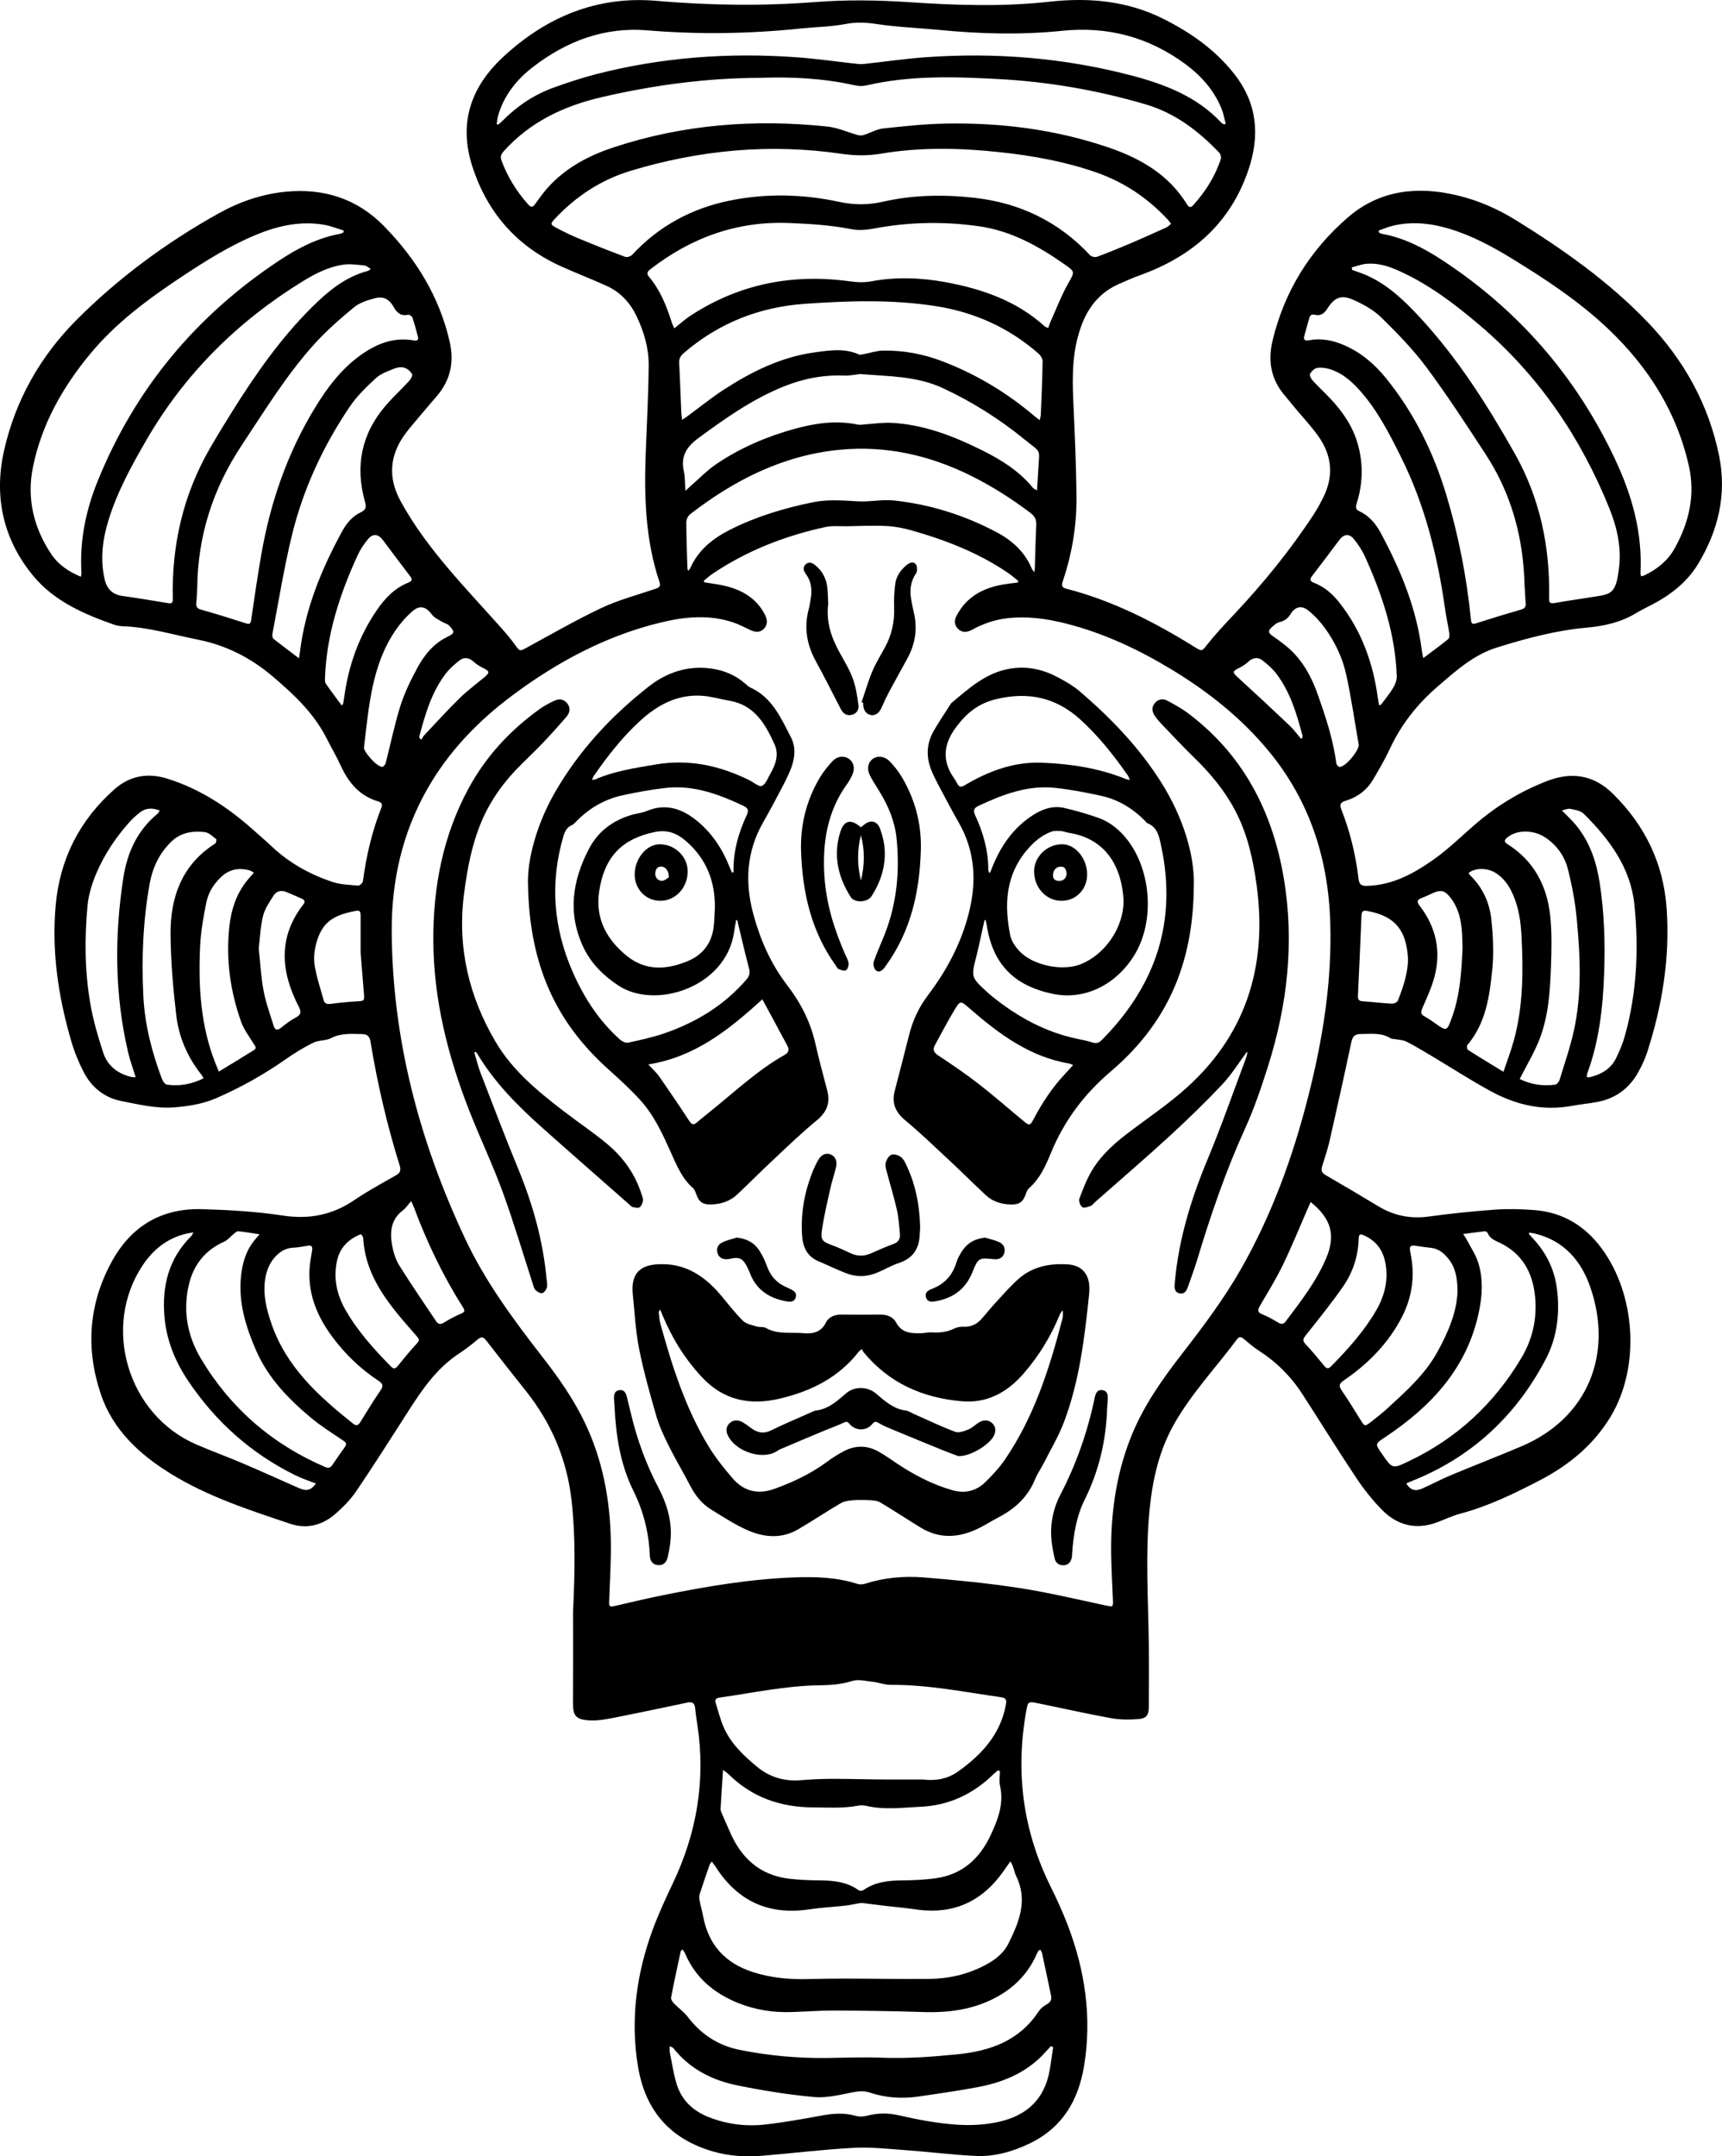 <?xml version="1.0" encoding="UTF-8"?>
<svg id="Layer_1" data-name="Layer 1" xmlns="http://www.w3.org/2000/svg" viewBox="0 0 719 900">
  <path d="M239.29,672.35c.71-15.34,1.09-30.66-.63-45.97-1.93-17.22-8.41-32.43-19.17-45.92-5.53-6.92-11-13.89-16.43-20.89-1.22-1.58-2.11-1.81-3.74-.39-2.53,2.2-5.26,4.19-8.05,6.05-9.13,6.09-15.09,14.91-20.87,23.92-7.13,11.11-14.2,22.27-21.6,33.2-2.41,3.55-5.53,6.74-8.78,9.56-5.43,4.72-11.96,6.42-18.86,4.1-17.1-5.73-34.32-11.31-49.81-20.86-13.13-8.09-24.26-18.33-29.29-33.35-6.37-19.01-5.06-37.73,4.74-55.45,8.12-14.68,20.8-22.13,37.55-21.65,11.29.32,22.65.98,33.8,2.67,11.06,1.68,20.71-.27,29.87-6.51,5.55-3.78,11.5-6.97,17.34-10.31,1.77-1.01,2.14-2.1,1.55-4.01-5.3-16.94-9.33-34.19-12.19-51.7-.35-2.17-1.31-3.21-3.5-3.23-4.4-.05-8.75-.51-12.97,1.69-2.22,1.15-5.21.8-7.46,1.92-4.02,1.99-7.89,4.38-11.57,6.95-9.11,6.38-18.75,11.78-28.94,16.2-5.55,2.41-11.42,3.34-17.45,3.83-7.56.61-14.78-1.2-22.03-2.6-7.17-1.38-12.56-5.72-15.88-12.16-2.16-4.2-3.96-8.67-5.27-13.21-5.31-18.34-8.1-37-6.42-56.16,1.71-19.48,9.96-35.68,24.53-48.61,6.41-5.68,13.95-7.02,22.1-4.46,13.56,4.25,25.16,11.84,35.68,21.22,2.69,2.4,5.45,4.74,8.07,7.21,7.24,6.82,15.78,11.51,25.1,14.66,3.41,1.15,7.21,1.23,10.86,1.55.62.05,1.86-1.1,1.96-1.82,1.41-10.54,3.78-20.82,7.72-30.72.55-1.39,0-2.21-1.34-2.6-7.78-2.27-12.38-7.83-15.64-14.91-1.78-3.87-3.94-7.56-5.87-11.37-5.34-10.57-13.74-18.41-22.6-25.93-9.14-7.76-19.4-12.97-31.22-15.32-10.37-2.06-20.53-5.17-31.2-5.58-1.22-.05-2.49-.21-3.63-.61-12.65-4.43-25.02-9.8-33.74-20.27C1.4,225.37-2.63,207.48,1.64,188.3c4.71-21.15,15.16-39.59,30.4-54.85,17.51-17.54,37.41-32.19,59.08-44.29,8.72-4.87,18.1-8.15,28.14-9.13,15.97-1.55,29.92,2.9,41.21,14.49,13.29,13.65,23.04,29.36,27.3,48.19,1.93,8.55.28,16.08-5.47,22.72-3.49,4.03-6.91,8.12-10.35,12.19-.95,1.13-1.88,2.28-2.75,3.47-6.52,8.89-7.28,18.2-2.01,27.94,5.46,10.08,12.35,19.19,19.69,27.91,7.23,8.59,14.95,16.76,22.41,25.16,2.12,2.38,4.19,4.83,6.04,7.42,1.63,2.29,1.74,2.34,4.26.98,10.45-5.66,20.75-11.64,31.48-16.71,7.15-3.37,14.92-5.43,22.46-7.97,1.58-.53,2.47-.99,1.83-2.89-5.86-17.41-6.43-35.41-5.76-53.53.45-12.29,1.14-24.58,1.25-36.87.06-7.19-1.96-14.1-5.1-20.63-2.69-5.6-6.72-9.95-12.37-12.53-6.26-2.86-12.71-5.32-18.99-8.15-18.56-8.36-30.88-22.37-37.15-41.68-5.85-18.02-.74-33.14,12.78-45.71C228.06,7.04,249.31-1.79,274.13.35c21.98,1.89,43.94,2.23,65.86.53,13.23-1.03,26.28-.87,39.5.02,19.54,1.32,39.14,1.98,58.74-.19,16.4-1.82,32.45-.4,47.52,7.16,11.42,5.73,21.68,12.9,29.65,23.07,9.59,12.23,10.72,25.6,5.86,39.97-7.61,22.52-23.66,36.22-45.47,44.05-2.93,1.05-5.78,2.33-8.63,3.59-7.47,3.29-12.33,8.96-15.3,16.49-4.16,10.52-4.21,21.44-3.71,32.49.61,13.43,1.22,26.88,1.31,40.32.08,11.88-1.91,23.53-5.73,34.83-.56,1.65-.39,2.57,1.5,3.05,19.2,4.93,36.62,13.8,53.35,24.19,3.48,2.16,3.19,1.98,5.66-1.11,3.41-4.28,7.19-8.29,10.95-12.28,12.34-13.11,23.67-27.02,33.52-42.1,1.43-2.19,2.66-4.53,3.83-6.87,4.48-9.03,3.55-17.71-2.28-25.76-3.07-4.24-6.68-8.09-10.04-12.12-1.21-1.45-2.36-2.94-3.6-4.37-5.93-6.8-7.35-14.57-5.26-23.23,4.96-20.55,15.64-37.73,31.51-51.4,13.28-11.44,29.1-13.09,45.71-9.1,8.69,2.08,16.83,5.65,24.39,10.33,19.78,12.26,38.78,25.65,54.94,42.49,15.11,15.74,25.54,34.38,29.9,55.92,3.25,16.08-.38,31.16-8.8,45.08-4.68,7.73-11.63,13.04-19.56,17.14-2.04,1.06-4.12,2.05-6.08,3.24-6.39,3.9-13.34,5.52-20.76,6.18-12.88,1.14-25.35,4.49-37.64,8.32-9.7,3.02-17.17,9.78-24.7,16.27-8.43,7.26-15.19,15.77-19.91,25.92-2.06,4.44-4.56,8.69-7.04,12.91-2.65,4.5-6.66,7.42-11.64,8.92-1.94.59-2.42,1.55-1.66,3.47,3.71,9.36,6.03,19.08,7.22,29.06.27,2.29,1.15,2.98,3.44,2.93,10.78-.25,19.77-5.22,28.14-11.17,6.26-4.44,11.76-9.95,17.63-14.95,8.88-7.57,18.73-13.51,29.64-17.7,10.32-3.96,19.49-2.41,27.41,5.42,13.3,13.14,21.02,28.9,22.37,47.68,1.48,20.61-1.8,40.57-8.09,60.11-.95,2.94-2.31,5.8-3.82,8.51-3.69,6.58-9.3,10.75-16.73,12.23-3.7.73-7.47,1.05-11.18,1.73-11.98,2.18-23.15-.48-33.59-6.15-8.27-4.49-16.19-9.64-24.28-14.46-3.59-2.14-7.16-4.32-10.87-6.22-1.45-.74-3.28-.75-4.94-1.08-.56-.11-1.23-.02-1.67-.3-3.96-2.53-8.36-1.81-12.67-1.82-2.43,0-3.32,1.17-3.82,3.5-2.89,13.64-5.91,27.25-9,40.84-.84,3.67-2.02,7.27-3.17,10.87-.54,1.71-.12,2.76,1.42,3.66,7.37,4.29,14.74,8.6,22.03,13.02,6.59,3.99,13.54,5.34,21.22,4.28,9.17-1.27,18.41-2.2,27.65-2.87,5.29-.38,10.66-.22,15.97.16,11.93.85,21.31,6.41,28.4,16.01,14.26,19.27,16.15,49.38,3.95,69.92-7.05,11.86-17.38,20.43-29.53,26.77-10.77,5.62-21.68,10.93-33.51,14.07-3.23.86-6.3,2.34-9.44,3.53-8.89,3.35-16.76,1.4-23.24-5.22-3.93-4.02-7.5-8.51-10.62-13.19-7.73-11.6-15.06-23.47-22.64-35.18-4.74-7.33-10.82-13.34-18.19-18.07-2.19-1.41-4.17-3.16-6.19-4.84-.98-.81-1.88-1.12-2.72.01-8.79,11.84-19.04,22.61-26.37,35.54-6.36,11.22-9.06,23.49-10.28,36.18-1.76,18.36-.53,36.73-.29,55.1.12,9.02.05,18.04,0,27.07-.01,2.91-.99,4.48-3.93,4.74-3.86.33-7.88.37-11.67-.31-10.25-1.84-20.41-4.16-30.62-6.23-4.27-.86-4.23-.78-4.98,3.42-4.55,25.46-1.32,49.81,10.2,73.04,2.62,5.29,5.07,10.68,7.18,16.19,7.22,18.89,10.09,38.35,6.84,58.47-2.34,14.52-9.06,26.06-22.85,32.64-7.15,3.41-14.67,5.55-22.57,5.16-9.73-.48-19.43-1.71-29.15-2.41-7.26-.53-14.57-1.35-21.8-.96-12.67.67-25.28,2.25-37.94,3.29-6.98.57-13.93.17-20.73-1.8-18.04-5.23-28.31-17.25-31.3-35.67-3.16-19.52-.6-38.45,6.17-56.86,2.43-6.61,5.41-13.03,8.44-19.4,10-21.04,13.74-43,10.23-66.11-.34-2.27-.71-4.54-.91-6.83-.2-2.24-1.13-2.94-3.39-2.45-8.98,1.94-17.98,3.76-26.98,5.6-2.81.57-5.63,1.15-8.47,1.55-1.86.26-3.77.36-5.64.23-5.37-.37-6.58-1.95-6.55-7.29.08-12.8.03-25.59.03-38.39ZM293.84,242.45l.28.62c2.97.5,5.98.82,8.89,1.54,7.03,1.75,12.91,5.21,16.36,11.92,1.05,2.05,1.31,4.15-.43,5.93-1.78,1.81-3.84,1.38-5.91.4-2.29-1.09-4.56-2.29-6.96-3.09-10.11-3.36-20.29-2.35-30.35.1-22.76,5.54-42.97,16.38-61.64,30.28-14.42,10.74-26.73,23.46-35.68,39.2-10.49,18.45-14.96,38.49-14.84,59.5.26,45.08,11.6,87.6,30.67,128.21,8.42,17.94,20.16,33.76,32.26,49.32,6.71,8.62,12.98,17.54,17.71,27.44,7.47,15.61,10.54,32.23,10.85,49.37.15,8.35-.42,16.72-.69,25.07-.05,1.44-.29,2.69,1.96,2.16,6.78-1.6,13.56-3.19,20.39-4.57,18.18-3.68,36.45-6.77,55.04-7.46,8.89-.33,17.71-.03,26.29,2.73.94.3,2.16.24,3.12-.06,8.02-2.58,16.3-3.32,24.57-2.65,13.31,1.09,26.63,2.38,39.82,4.41,12.14,1.86,24.13,4.74,36.16,7.3,3,.64,3.08.72,2.97-2.31-.3-8.19-.89-16.39-.71-24.58.32-15.28,2.8-30.2,8.66-44.44,5.11-12.42,12.79-23.25,20.95-33.77,8.8-11.35,17.43-22.81,24.56-35.32,12.93-22.69,21.75-47.01,28.15-72.24,6.03-23.79,9.92-47.87,9.14-72.53-.84-26.55-8.56-50.64-25.64-71.36-11.35-13.77-25.11-24.7-40.27-33.92-14.01-8.52-28.75-15.45-44.73-19.46-7.92-1.99-15.94-3.07-24.13-2.15-5.29.59-10.21,2.3-14.87,4.86-2.03,1.11-4.17,1.28-5.89-.54-1.63-1.72-1.44-3.8-.32-5.71.99-1.68,2.07-3.38,3.39-4.8,4.97-5.33,11.46-7.4,18.46-8.26,1.18-.15,2.36-.3,3.53-.44.08-.21.16-.43.24-.64-1.51-1.18-2.95-2.46-4.53-3.53-12.24-8.28-25.81-13.55-39.92-17.56-3.44-.98-7.05-1.68-10.62-1.86-5.48-.27-10.98,0-16.48.09-3.02.05-6.14-.29-9.05.34-16.81,3.66-32.64,9.81-47,19.45-1.32.89-2.5,1.99-3.75,2.99ZM317.1,32.5c-22.13.07-44.02,3-65.68,8.01-15.91,3.68-30.03,10.28-41.1,22.63-1.14,1.28-1.51,2.31-.91,3.92,2.53,6.78,6.25,12.8,11.04,18.19,1.29,1.45,1.99,1.37,3.13-.25,2.02-2.87,4.13-5.74,6.58-8.23,7.3-7.41,16.33-12.06,26.09-15.28,29.06-9.58,58.89-11.87,89.18-8.67,4.38.46,8.59,2.42,12.91,3.6.77.21,1.72.12,2.49-.13,2.64-.85,5.17-2.36,7.85-2.66,8.63-.94,17.29-1.87,25.95-2.04,23.21-.47,46.02,2.43,68.08,9.92,13.39,4.54,25.3,11.35,32.97,23.88.74,1.2,1.49,1.41,2.49.3,5.11-5.67,9.17-11.98,11.55-19.27.25-.75-.04-2.06-.58-2.63-8.73-9.11-18.43-16.6-30.87-20.25-20.02-5.87-40.41-9.41-61.2-10.53-18.52-1-37.06-1.61-55.36,2.65-1.54.36-3.31.29-4.87-.06-13.07-2.95-26.3-3.57-39.74-3.11ZM488.96,93.45c-.51-.69-.8-1.17-1.18-1.58-8.33-9.03-18.2-15.73-29.82-19.82-13.08-4.6-26.63-7.04-40.36-8.52-16.61-1.79-33.23-2.18-49.79.62-5.51.93-10.99.85-16.52.04-29.89-4.37-59.23-1.59-88.04,7.13-12.36,3.74-22.82,10.66-31.64,20.08-1.81,1.94-1.87,2.33.5,3.59,3.04,1.61,6.13,3.14,9.3,4.46,6.51,2.7,13.06,5.3,19.66,7.77.76.28,2.25-.2,2.85-.84,11.15-12.03,24.92-19.44,40.84-22.67,15.13-3.07,30.47-2.7,45.47.51,6.51,1.4,12.26,1.38,18.7-.08,12.54-2.84,25.42-3.01,38.19-1.55,18.85,2.15,34.99,9.98,48.04,23.95.57.61,2.09.93,2.89.64,4.76-1.76,9.47-3.68,14.14-5.67,4.97-2.12,9.9-4.34,14.82-6.58.69-.31,1.24-.93,1.94-1.48ZM437.65,136.93c.36-.97.61-1.81.96-2.59,2.38-5.29,4.45-10.76,7.27-15.81,2.89-5.16,3.23-4.99-1.72-8.43-10.73-7.47-22.04-13.74-35.21-15.63-14.72-2.11-29.41-1.85-44.07.93-3.08.58-6.46.84-9.5.24-8.5-1.68-17.05-2.19-25.67-2.55-21.82-.92-40.96,6-58.06,19.22-1.2.93-1.91,1.74-.69,3.18,4.68,5.58,7.35,12.17,9.5,19.02.25.8.66,1.55,1.09,2.54,2.42-1.91,4.42-3.74,6.66-5.21,20.45-13.44,42.95-17.73,66.97-14.37,3.06.43,5.81.47,8.84-.09,10.36-1.89,20.77-1.47,31.08.45,15.11,2.82,29.34,7.75,41.03,18.31.33.3.82.43,1.51.78ZM575.65,96.26c.03.26.06.52.09.79.42.18.82.46,1.26.54,9.23,1.67,17.37,5.88,25.1,10.94,31.87,20.86,55.94,48.55,72.18,83,7.12,15.11,11.59,30.84,10.67,47.76-.02.37.16.74.29,1.28.6-.18,1.07-.26,1.48-.46,5.2-2.54,9.62-6.04,12.47-11.15,6-10.73,8.72-22.2,6-34.37-5.04-22.56-16.88-41.27-33.47-57.08-12.12-11.55-26.01-20.74-40.22-29.45-8.48-5.2-17.22-9.9-26.83-12.71-7.67-2.24-15.46-3-23.32-1.07-1.94.48-3.8,1.3-5.69,1.97ZM33.78,240.72c.13-.86.26-1.26.23-1.64-.81-13.28,1.81-26.03,6.75-38.22,15.64-38.63,41.19-69.22,75.9-92.17,7.76-5.13,15.99-9.4,25.3-11.09.49-.09.95-.38,1.42-.58.04-.27.08-.54.12-.8-2.6-.79-5.16-1.84-7.82-2.33-9.77-1.78-19.09.18-28.13,3.86-11.46,4.66-21.86,11.23-32.12,18.05-13.83,9.2-27.14,19.06-37.82,31.97-11.49,13.91-20.22,29.32-23.85,47.17-2.66,13.1.27,25.28,7.63,36.34,2.92,4.39,7.18,7.26,12.38,9.46ZM385.29,742.74c5.32.7,10.38-.21,14.76-3.33,9.79-6.99,17.64-15.41,19.94-27.85.37-2,.12-2.84-1.99-3.14-15.33-2.19-30.56-5.28-46.16-5.17-2.4.02-4.79-.97-7.22-1.24-2.97-.33-6.23-1.21-8.9-.36-4.51,1.43-8.98,1.72-13.57,1.78-14.1.18-27.84,3.18-41.72,5.14-1.23.17-2.08.69-1.64,2.11,1.11,3.5,1.97,7.12,3.46,10.45,2.98,6.68,8.19,11.6,13.71,16.2,5.38,4.49,11.54,6.3,18.52,5.71,4.32-.37,8.67-.54,13.01-.56,6.46-.02,12.91.21,19.37.26,6.14.05,12.27.01,18.41.01ZM297.21,777.01c-.44.59-.76.87-.88,1.22-1.42,4.11-2.86,8.21-4.18,12.35-.26.81-.21,1.8-.05,2.65.43,2.25,1.07,4.46,1.5,6.71,2.27,11.95,9.3,19.54,20.83,23.22,7.37,2.35,14.9,3.08,22.58,2.9,5.49-.13,10.99-.22,16.48-.21,11.48.02,22.96.25,34.43.14,8.13-.08,15.95-1.85,23.22-5.65,4.08-2.13,7.79-4.84,9.85-8.99,4.46-8.95,8.29-18.09,3.33-28.22-.64-1.31-.91-2.8-1.41-4.19-.2-.57-.55-1.08-1.04-2.01-1.2,1.71-2.17,3.09-3.14,4.46-8,11.19-18.66,16.97-32.61,15.99-2.69-.19-5.36-.67-8.05-.98-2.76-.32-5.54-.57-8.3-.89-3.23-.38-6.46-.83-9.69-1.21-.54-.06-1.11.07-1.66.16-1.85.31-3.68.74-5.54.95-4.96.55-9.96.79-14.89,1.53-16.76,2.52-29.76-3.17-38.98-17.44-.51-.79-1.1-1.54-1.79-2.49ZM511.15,51.94c.21-.09.42-.19.63-.28-.56-2.07-.92-4.21-1.71-6.19-3.15-7.85-8.59-13.91-15.32-18.85-15.3-11.23-32.4-15.7-51.28-13.76-17.12,1.76-34.24,1.3-51.34-.37-8.73-.85-17.53-1.16-26.19-2.47-4.44-.67-8.5-.84-12.94.01-6.09,1.17-12.38,1.22-18.58,1.86-21.35,2.23-42.7,2.56-64.12.78-17.97-1.49-33.78,4.48-47.84,15.35-6.73,5.21-11.95,11.7-14.42,20.06-.35,1.19-.45,2.45-.66,3.68.2.1.39.19.59.29.64-.56,1.32-1.09,1.92-1.69,6.04-6.08,13.02-10.8,21.08-13.72,5.85-2.12,11.79-4.09,17.81-5.65,27.42-7.07,55.31-9.11,83.49-7.11,8.65.61,17.26,1.88,25.89,2.81.89.1,1.8.09,2.69,0,8.55-.93,17.07-2.19,25.65-2.8,28.94-2.06,57.53.2,85.66,7.55,14.14,3.7,27.53,8.79,37.83,19.81.3.32.77.46,1.17.68ZM564.41,111.62c.06.35.12.69.17,1.04,2.13.79,4.31,1.47,6.37,2.4,8.79,3.99,15.56,10.56,21.99,17.51,15.76,17.04,28.1,36.5,39.46,56.6,10.6,18.75,14.85,39.12,14.41,60.55-.04,1.79.41,2.32,2.25,1.99,5.08-.9,10.2-1.64,15.3-2.44,8.48-1.33,10.29-1.04,11.65-12.32,1.03-8.58-.86-16.88-4.05-24.79-12.03-29.78-29.64-55.64-54.25-76.53-10.29-8.73-20.98-16.86-33.36-22.47-4.37-1.98-8.92-3.48-13.79-3.06-2.08.18-4.11.99-6.16,1.52ZM154.83,112.26c-1.05-.6-1.81-1.37-2.64-1.45-2.9-.27-5.89-.74-8.73-.35-6.18.86-11.72,3.68-16.98,6.91-27.17,16.72-49.23,38.5-65.29,66.2-6.18,10.66-12.11,21.43-15.8,33.26-2.52,8.08-3.62,16.3-1.75,24.74.93,4.18,3.2,6.58,7.55,7.19,6.41.89,12.8,1.97,19.18,3.02,1.54.25,1.8-.41,1.77-1.77-.5-22.38,4.3-43.47,15.55-62.94,2.95-5.11,6.03-10.15,9.16-15.15,9.72-15.53,20.16-30.52,33.21-43.51,6.8-6.77,14.06-12.85,23.63-15.37.28-.07.51-.34,1.13-.78ZM434.12,175.37c.21-.99.42-1.58.45-2.18.3-7.46.65-14.91.76-22.37.02-1.08-.85-2.47-1.72-3.24-12.3-10.77-26.66-17.26-42.73-19.78-18.24-2.87-36.64-2.27-54.93-.98-18.88,1.33-35.89,8.02-50.41,20.51-1.36,1.17-2.06,2.32-1.96,4.19.38,6.96.6,13.93.9,20.89.04.83.19,1.66.34,2.83.87-.58,1.34-.86,1.79-1.19,5.28-3.88,10.38-8.04,15.87-11.58,11.59-7.47,23.86-13.52,37.73-15.4,6.15-.84,12.37-1.83,18.41.87.63.28,1.58-.07,2.36-.21,2.56-.46,5.1-1.34,7.66-1.39,8.7-.16,17.16,1.47,25.26,4.61,14.04,5.44,26.77,13.11,38.22,22.89.53.45,1.11.85,1.99,1.52ZM417.48,739.19c-.28-.08-.56-.16-.83-.24-.71.61-1.45,1.2-2.12,1.85-8.41,8.15-18.44,12.79-30.14,13.33-7.5.35-15.05,1.39-22.54-.35-1.17-.27-2.49-.32-3.67-.09-6.18,1.18-12.38.73-18.61.71-13.7-.05-25.6-4.2-35.42-13.9-.58-.57-1.29-1.01-2.26-1.75-.37,5.78-.73,11-1.02,16.22-.03.62.23,1.29.48,1.88,1.09,2.55,2.25,5.07,3.35,7.62,4.7,10.98,12.47,18.19,24.66,19.68,4.38.54,8.82.68,13.24.72,5.68.05,11.13.66,15.92,4.1.43.31,1.47.31,1.91,0,4.88-3.45,10.41-4.05,16.17-4.1,4.66-.04,9.35-.25,13.96-.87,11.16-1.52,18.5-8.17,23.12-18.11,3.01-6.47,5.56-13.02,3.88-20.45-.45-1.99-.07-4.16-.07-6.25ZM82.35,245.47c-.12,2.05-.16,4.1-.39,6.14-.2,1.73.44,2.42,2.13,2.89,6.22,1.76,12.39,3.67,18.54,5.66,1.52.49,2,.26,2.23-1.35,1.33-9,2.62-18.01,4.17-26.97,3.79-21.96,10.9-42.72,22.59-61.8,4.96-8.1,10.58-15.64,18.31-21.34,6.81-5.01,14.21-8.2,22.95-6.59,1.31.24,1.97-.25,1.62-1.58-.71-2.7-1.43-5.39-2.33-8.03-.18-.53-1.25-1.23-1.75-1.12-2.96.67-4.63-.73-5.97-3.13-1.87-3.36-4.27-4.71-7.96-3.75-3.04.79-6.34,1.83-8.69,3.77-5.79,4.78-11.51,9.78-16.54,15.34-11.65,12.88-20.67,27.71-30.26,42.12-12.07,18.12-18.45,37.95-18.65,59.74ZM636.56,244.37c-.45-19.79-5.44-38.28-16.35-54.92-7.95-12.13-15.85-24.34-24.49-35.97-5.59-7.52-12.22-14.34-18.93-20.92-3.24-3.18-7.53-5.55-11.73-7.41-5.14-2.28-7.93-.95-10.92,3.77-1.19,1.89-2.76,3.08-5.11,2.48-1.34-.34-2.01.12-2.36,1.38-.67,2.45-1.39,4.89-2.06,7.34-.47,1.73.25,2.23,1.94,1.91,5.1-.98,9.95,0,14.63,2.02,7.09,3.06,12.81,7.96,17.6,13.88,11.71,14.48,19.79,30.95,25.12,48.66,5.11,16.97,8.51,34.37,10.28,52.05.14,1.4.34,2.11,2.07,1.55,6.23-2.01,12.48-3.92,18.77-5.73,1.58-.45,2.17-1.14,2.02-2.75-.23-2.45-.31-4.91-.46-7.36ZM284.98,813.65c-.39.43-.72.63-.78.89-1.38,6.4-2.78,12.81-4,19.24-.14.72.59,1.8,1.2,2.43,1.85,1.93,4.13,3.5,5.74,5.6,5.57,7.3,12.7,11.99,21.71,13.8,12.1,2.43,24.32,3.54,36.66,3.37,7.52-.11,15.06-.42,22.57-.11,10.53.42,20.96-.37,31.42-1.39,13.88-1.35,26.1-5.63,34.2-17.96.78-1.18,2.03-2.19,3.29-2.87,1.66-.9,2.22-2.04,1.85-3.8-1.24-5.85-2.46-11.71-3.72-17.55-.11-.51-.47-.96-.75-1.49-.37.2-.65.25-.76.42-.31.48-.58.99-.81,1.51-3.5,7.97-9.23,13.82-16.86,17.93-9.62,5.19-19.95,6.5-30.72,6.14-12.27-.41-24.55-.56-36.83-.62-6.06-.03-12.12.47-18.19.64-7.55.22-14.88-.94-21.91-3.75-10.07-4.04-17.89-10.51-22.24-20.71-.24-.55-.64-1.04-1.07-1.71ZM431.86,238.84c.11-.9.2-1.35.22-1.81.19-5.98.3-11.97.6-17.95.11-2.22-.69-3.67-2.42-4.98-7.8-5.91-16-11.13-24.77-15.49-17.35-8.62-35.65-12.74-54.95-10.87-23.57,2.29-43.9,12.61-62.39,26.9-.88.68-1.59,2.19-1.59,3.31.02,6.39.27,12.79.46,19.18,0,.28.16.56.33,1.16.42-.54.72-.81.86-1.14,3.36-7.62,9.46-12.44,16.64-16.06,10.91-5.51,22.51-8.96,34.44-11.43,6.37-1.32,12.69-.75,19.08-.4,4.96.27,10.03-.89,14.94-.36,15.06,1.62,29.35,6.12,42.74,13.21,6.51,3.44,11.85,8.21,14.76,15.24.17.41.52.75,1.06,1.49ZM286.17,204.89c1.03-.95,1.51-1.42,2.03-1.87,3.64-3.16,7.01-6.72,10.98-9.39,10-6.74,21.01-11.44,32.63-14.64,8.61-2.37,17.33-3.63,26.26-1.78,1.24.26,2.6-.08,3.9-.16,3.35-.2,6.71-.73,10.03-.57,13.64.65,26.06,5.51,38.11,11.49,7.98,3.96,15.46,8.65,21.21,15.67.31.38.86.56,1.67,1.06.19-3.07.37-5.74.51-8.41.48-9.44,1.54-6.95-5.48-12.68-10.52-8.6-21.9-15.8-34.25-21.57-11.07-5.17-22.91-4.93-34.62-5.92-.32-.03-.65.09-.97.13-1.86.19-3.73.6-5.58.52-8.76-.38-17.15,1.25-25.24,4.5-13.07,5.24-24.42,13.25-35.69,21.54-5.09,3.74-7.54,7.68-6.13,13.95.54,2.41.41,4.96.64,8.14ZM108.35,515.18c-3.48-.52-6.2-1.01-8.93-1.26-.6-.05-1.32.71-1.91,1.18-1.31,1.04-2.41,2.49-3.87,3.14-8.13,3.62-12.99,9.9-14.88,18.39-2.41,10.82-.47,21.1,5.18,30.54,12.34,20.63,29.69,35.61,51.76,45.13,1.24.53,2.15.51,2.96-.68,1.75-2.58,3.53-5.14,5.34-7.67.9-1.26.49-1.87-.74-2.7-4.61-3.1-9.35-6.07-13.6-9.63-9.36-7.84-17.76-16.52-22.75-27.99-4.28-9.82-7.37-19.83-6.3-30.72.54-5.48,1.98-10.63,5.49-15.03.55-.68,1.12-1.35,2.26-2.71ZM610.93,515.09c.73,1.13,1.11,1.63,1.4,2.18,1.71,3.32,3.9,6.49,4.97,10.01,2.01,6.62,1.63,13.45.22,20.21-4.87,23.43-19.78,39.41-38.89,52.19-4.5,3.01-4.66,2.76-1.55,7.25,4.29,6.19,4.31,6.23,11.12,2.99,20.13-9.57,35.76-24.1,47.1-43.23,4.65-7.84,6.54-16.42,5.65-25.51-.98-9.94-5.26-17.84-14.58-22.37-2.07-1.01-4.27-1.74-5.22-4.16-.14-.35-.8-.76-1.18-.72-2.87.3-5.73.71-9.05,1.15ZM439.7,854.46c-.31-.13-.61-.27-.92-.4-1.6,1.69-3.12,3.48-4.81,5.07-7.26,6.8-16.17,10.23-25.73,12.03-8.05,1.52-16.18,2.65-24.29,3.86-6.99,1.05-13.93.71-20.66-1.56-2.55-.86-4.84-.6-7.42-.11-5.27,1.02-10.75,2.42-15.98,1.94-10.75-.99-21.48-2.72-32.07-4.87-10.5-2.13-19.81-6.87-26.67-15.54-.25-.31-.75-.42-1.51-.81,0,1.08-.12,1.81.02,2.49.89,4.41,1.53,8.9,2.83,13.19,2.05,6.78,6.74,11.27,13.32,13.88,7.64,3.03,15.61,4.04,23.68,3.13,8.05-.91,16.05-2.36,24.03-3.82,4.68-.85,9.23-1.1,13.87.23,1.41.4,3.13.32,4.57-.06,4.31-1.14,8.56-1.23,12.9-.28,4.08.9,8.17,1.8,12.3,2.49,9.91,1.66,19.81,2.55,29.81.33,11.83-2.63,19.18-9.49,21.31-21.58.56-3.19.97-6.41,1.45-9.61ZM124.83,274.76c.23-1.47.36-2.25.46-3.04,2.23-17.79,8.91-34.04,17.39-49.63,1.85-3.41,4.27-6.53,7.9-8.22,2.23-1.04,2.43-2.24,1.81-4.44-4.17-14.82-1.52-28.28,8.57-40.04,3.09-3.6,6.6-6.84,9.82-10.34.7-.76,1.6-2.27,1.29-2.83-.64-1.16-1.89-2.29-3.13-2.71-1.21-.41-2.86-.25-4.08.25-2.71,1.1-5.71,2.08-7.8,3.99-4.02,3.68-8.06,7.58-11.08,12.07-11.13,16.52-19.46,34.46-24.15,53.84-3.27,13.53-5.48,27.32-8.1,41.01-.12.63.06,1.66.5,2,3.31,2.63,6.71,5.15,10.6,8.09ZM594.27,274.69c3.84-2.89,7.2-5.33,10.43-7.95.49-.4.55-1.64.43-2.44-.5-3.32-1.26-6.6-1.73-9.93-3.1-22.05-8.4-43.46-18.38-63.51-4.97-10-10.03-19.94-17.63-28.29-3.4-3.74-7.22-6.98-12.15-8.49-1.68-.51-3.6-.8-5.29-.51-1.14.2-2.41,1.42-2.96,2.52-.31.61.5,2.1,1.18,2.84,2.38,2.59,4.99,4.98,7.4,7.55,5.18,5.5,9.34,11.63,11.4,19,2.29,8.21,2.06,16.37-.45,24.49-.41,1.34-.74,2.58.91,3.33,4.15,1.9,6.97,5.22,9.05,9.09,8.37,15.54,15.05,31.69,17.22,49.4.1.78.3,1.54.57,2.9ZM638.55,514.5c-.07.16-.15.32-.22.48.52.58,1.02,1.18,1.55,1.75,5.62,5.97,9.15,12.96,10.19,21.13,1.3,10.26.14,20.29-4.66,29.45-12.58,23.99-31.35,41.3-56.74,51.2-.51.2-.99.48-1.5.73,1.79,2.75,3.76,3.37,6.76,2.02,4.04-1.81,7.96-3.89,12.03-5.59,9.76-4.08,19.63-7.87,29.36-12.01,27.92-11.87,38.27-38.76,28.69-66.41-3.83-11.04-10.97-19.36-22.97-22.32-.82-.2-1.66-.28-2.5-.42ZM131.92,619.24c-2.99-1.19-5.87-2.12-8.56-3.45-18.53-9.11-33.4-22.42-44.87-39.54-5.37-8.02-8.94-16.77-9.81-26.49-1.15-12.89,1.72-24.44,11.18-33.83.3-.3.46-.74.92-1.52-1.22.2-2.01.29-2.78.47-7.94,1.82-13.88,6.48-18.34,13.12-17.29,25.73-6.38,62.5,22.24,74.88,6.47,2.8,13.11,5.21,19.59,7.97,7.77,3.31,15.45,6.8,23.17,10.21,3.34,1.47,5.07,1.08,7.25-1.83ZM129.04,519.87c-2.43.35-4.44.83-6.47.9-2.52.09-4.58,1-6.44,2.62-3.26,2.85-4.83,6.54-5.44,10.72-.93,6.44.62,12.52,2.7,18.54,6.25,18.06,19.73,30.18,34.08,41.6,1.26,1,2.11.73,2.95-.64,2.75-4.46,5.49-8.94,8.46-13.26,1.34-1.95.94-2.84-.89-4.05-7.52-4.97-13.94-11.15-19.3-18.39-6.12-8.25-9.96-17.33-9.48-27.81.12-2.69.63-5.36,1.09-8.02.26-1.48-.11-2.23-1.27-2.21ZM608.58,538.81c-.09-5.26-.8-9.52-3.6-13.12-1.89-2.43-4.11-4.47-7.4-4.84-1.87-.21-3.73-.43-5.58-.74-3.28-.55-3.7-.16-3.05,3.02,1.89,9.17.78,17.96-3.45,26.3-5.67,11.16-14.2,19.78-24.43,26.77-1.99,1.36-2.14,2.32-.8,4.26,2.79,4.04,5.33,8.26,7.94,12.43,1.56,2.48,1.69,2.57,4.08.72,2.46-1.9,4.92-3.83,7.21-5.94,7.59-7,15.36-13.88,20.48-23.06,4.62-8.3,8.32-16.92,8.61-25.81ZM634.52,450.36c4.42,2.2,9.49,3.11,14.8,2.38.71-.1,1.61-1.18,1.85-1.98,2.11-6.89,4.48-13.74,6.02-20.76,3.36-15.32,2.62-30.85,1.18-46.3-.67-7.14-2.01-14.28-3.8-21.22-1.36-5.3-4.66-9.77-9.33-12.91-5.04-3.39-12.23-3.25-16.02.11-1.16,1.03-1.26,1.73.15,2.62,11.04,6.93,16.56,17.35,17.89,29.93.74,6.98.59,14.08.33,21.12-.38,10.33-1.01,20.74-4.81,30.48-2.18,5.59-5.35,10.79-8.26,16.54ZM84.98,450.09c-.37-.65-.55-1.11-.84-1.47-5.83-7.3-9.46-15.68-10.54-24.83-1.31-11.13-2.28-22.35-2.39-33.54-.15-15.6,4.61-29.24,18.64-38.16.4-.25.61-1.71.37-1.89-1.48-1.12-3.03-2.68-4.71-2.88-5.17-.61-10.1.17-14.1,4.09-4.94,4.84-7.72,10.8-8.92,17.46-2.78,15.48-3.42,31.11-2.64,46.79.59,11.98,3.54,23.48,7.76,34.65.36.96,1.25,2.29,2.04,2.41,5.29.78,10.35-.18,15.33-2.63ZM662.53,449.62c.55,0,.95.08,1.31-.01,4.75-1.16,8.76-3.45,10.96-7.99,1.46-3.01,2.79-6.14,3.68-9.36,4.98-17.95,5.81-36.32,3.94-54.69-1.57-15.39-10.47-27.32-21.14-37.9-1.29-1.28-3.65-1.64-5.59-2.06-.99-.22-2.16.38-3.53.66,2.26,2.35,4.2,4.12,5.86,6.12,5.76,6.99,8.53,15.26,9.9,24.06,1.96,12.61,2.33,25.33,1.86,38.05-.52,14.14-2.09,28.15-7.05,41.56-.16.42-.12.92-.19,1.55ZM66.7,338.32c-3.15-1.25-5.85-1.07-8.22.74-1.81,1.38-3.49,3-4.99,4.71-5.38,6.15-9.9,12.94-13.12,20.42-1.92,4.45-3.43,9.32-3.86,14.12-1.23,13.59-1.13,27.25,1.22,40.72,1.2,6.91,3.19,13.72,5.38,20.39,1.78,5.41,5.98,8.7,11.56,10.05.57.14,1.17.1,1.98.16-1.11-3.62-2.31-6.85-3.1-10.17-5.71-24.21-5.81-48.63-2.05-73.08,1.61-10.44,5.82-19.81,14.3-26.74.29-.24.44-.64.9-1.32ZM106.01,364.26c-.74-.41-1.25-.84-1.83-.99-4.23-1.1-8.13-.57-11.49,2.45-3.34,3-5.69,6.74-6.56,11.04-1.21,6-2.28,12.1-2.57,18.2-.78,16.73.16,33.3,6.5,49.12.36.89.73,1.77,1.32,3.2,5.08-3.1,9.89-6,14.66-8.99,1.33-.83.49-1.68-.12-2.65-1.85-2.98-4.07-5.86-5.23-9.11-4.57-12.83-6.39-26.09-4.94-39.69.75-7.04,2.86-13.63,7.38-19.26.86-1.07,1.8-2.08,2.88-3.32ZM627.75,447.37c1.6-4.79,3.19-8.9,4.35-13.14,3.9-14.27,3.94-28.86,3.19-43.49-.3-5.92-1.13-11.77-3.53-17.27-1.6-3.67-3.78-6.92-7.24-9.1-3.55-2.23-8.69-2.21-11.32.03.16.26.28.58.5.8,5.25,5.05,8.23,11.41,8.98,18.45.74,6.96,1.1,14.11.4,21.06-1.12,11.16-2.69,22.4-10.42,31.51-.31.36-.12,1.76.26,2,4.74,3.02,9.55,5.91,14.83,9.14ZM142.66,294.47c.31-.35.57-.51.61-.71.22-1.21.41-2.42.59-3.64,1.79-12.71,6.06-24.49,13.27-35.14,3.44-5.09,7.56-9.52,13.46-11.85,2.03-.8,1.28-1.82.39-2.98-3.72-4.89-7.43-9.79-11.11-14.72-1.88-2.52-4.12-2.88-6.12-.49-1.72,2.05-3.29,4.35-4.4,6.77-7.43,16.22-12.96,32.97-13.64,51-.03.88-.11,1.97.33,2.63,2.09,3.08,4.36,6.03,6.63,9.11ZM575.83,294.35c.46-.1.69-.08.76-.18,1.71-2.3,3.57-4.51,5.04-6.95.87-1.45,1.63-3.28,1.58-4.91-.59-17.62-6.06-33.99-13.22-49.87-1.2-2.66-2.87-5.18-4.71-7.45-1.98-2.44-4.19-2.1-6.1.44-3.73,4.99-7.46,9.98-11.27,14.9-1.1,1.42-1.08,2.23.68,2.9,4.35,1.66,7.73,4.62,10.57,8.2,9.3,11.7,14.14,25.21,16.14,39.88.14,1.01.35,2.01.54,3.03ZM567.36,311.06c-1.74-9.92-3.15-19.91-5.32-29.73-1.53-6.89-4.65-13.34-8.8-19.11-1.98-2.75-4.39-5.32-7.03-7.44-2.85-2.29-5.48-1.53-7.4,1.61-1.1,1.8-2.52,2.79-4.61,3.3-1.29.31-2.46,1.43-3.48,2.41-1.38,1.32-1.05,2.19.65,3.36,3.33,2.3,6.68,4.76,9.4,7.73,4.41,4.81,7.33,10.68,9.49,16.82,3.3,9.35,6.44,18.76,7.7,28.68.07.57,1.07,1.53,1.5,1.46,2.67-.43,7.58-6.43,7.88-9.08ZM151.96,312.16c0,1.54,4.87,7.53,7.54,7.94.43.07,1.35-.87,1.51-1.48,2.08-8,3.69-16.14,6.18-24.01,1.74-5.5,4.34-10.79,7.09-15.89,2.9-5.38,6.82-10.15,12.48-12.88,3.5-1.69,2.9-2.35.79-4.71-.69-.77-1.98-.99-2.92-1.57-1.46-.91-3.25-1.64-4.21-2.95-2.5-3.38-5.05-4.23-8.21-1.49-2.68,2.33-5.11,5.11-7.11,8.05-9.83,14.43-11.04,31.29-13.14,48.98ZM150.73,515.12c-.68.29-.98.4-1.28.54-4.64,2.2-7.71,5.63-8.78,10.8-1.52,7.3,0,14.02,3.62,20.35,5.06,8.83,11.82,16.3,18.9,23.52,1.16,1.19,1.92,1.04,2.94-.23,2.29-2.89,4.66-5.72,7.13-8.46,2.21-2.45,2.17-2.28-.07-4.84-10.25-11.7-20.59-23.38-21.55-40.1-.03-.55-.6-1.06-.91-1.58ZM578.94,532.13c-.15-6.95-2.02-12.92-8.9-16.24-2.14-1.03-2.68-.96-2.75,1.34-.22,7.18-2.43,13.83-6.42,19.63-4.87,7.07-10.32,13.73-15.64,20.47-1.1,1.39-1.52,2.21-.13,3.68,2.74,2.92,5.31,6.02,7.85,9.12.97,1.19,1.73,1.27,2.79.2,7.1-7.2,13.85-14.68,18.94-23.49,2.63-4.55,4.2-9.42,4.27-14.73ZM171.67,501.33c-1.38,1.58-2.22,2.95-3.42,3.85-5.08,3.81-5.52,9.09-4.53,14.62.53,2.93,1.5,5.99,3.06,8.5,4.89,7.84,10.16,15.45,15.29,23.15.9,1.35,1.9,1.46,3.32.58,2.01-1.25,4.11-2.39,6.28-3.34,2.59-1.13,2.76-1.27,1.25-3.66-8.18-12.94-14.7-26.69-20.06-41.01-.28-.74-.64-1.46-1.18-2.69ZM547.25,501.72c-.46,1.03-.82,1.82-1.17,2.62-3.45,7.88-6.68,15.88-10.42,23.62-2.85,5.89-6.33,11.48-9.62,17.15-1,1.72-1.07,2.67,1.06,3.5,2.27.88,4.41,2.14,6.52,3.39,1.27.75,2.22.85,3.17-.41,6.27-8.32,12.71-16.55,16.85-26.22,4.16-9.72,2.29-16.68-6.39-23.65ZM150.57,397.43c0-6.37,0-10.79,0-15.21,0-1.25-.05-2.4-1.83-2.06-9.22,1.74-14.1,4.39-16.62,13.33-.84,3-1.22,6.39-.74,9.44.77,4.9,2.43,9.65,3.73,14.47.43,1.6,1.48,1.8,3.03,1.6,3.64-.48,7.31-.84,10.98-1.04,2.92-.16,3.08-.23,2.84-3.1-.54-6.45-1.04-12.9-1.4-17.41ZM108.04,395.95c.71,6.57.97,12.18,2.02,17.64.95,4.95,2.72,9.75,4.2,14.6.55,1.8,1.56,2.01,3.1.78,1.92-1.53,3.89-3.08,6.05-4.2,2.3-1.2,2.5-2.33,1.32-4.61-7.5-14.56-8.77-28.93,1.95-42.7.82-1.05.58-1.8-.59-2.32-2.18-.96-4.34-1.94-6.55-2.83-2.07-.84-4.09-.44-5.26,1.41-1.73,2.74-3.72,5.56-4.46,8.62-1.14,4.73-1.32,9.7-1.79,13.62ZM610.67,395.32c-.09-2.12-.1-4.92-.37-7.68-.48-4.88-1.79-9.51-5.01-13.38-2.12-2.55-3.68-2.9-6.7-1.63-1.66.7-3.26,1.55-4.95,2.16-2.13.77-2.1,1.69-.8,3.38,6.74,8.81,8.94,18.72,6.13,29.45-1.19,4.55-3.24,8.9-5.11,13.25-.69,1.61-.65,2.52.94,3.38,1.51.82,2.94,1.79,4.34,2.79,4.89,3.49,4.96,3.54,7.07-2.27,3.38-9.29,4.04-19.02,4.47-29.45ZM587.91,400.7c-.5-13.44-6.45-18.56-17.09-20.47-1.54-.28-2.27.06-2.34,1.79-.45,11.21-.96,22.41-1.5,33.62-.07,1.54.42,2.2,2.04,2.3,4.08.26,8.14.78,12.22.99.81.04,2.17-.62,2.43-1.28,2.2-5.57,4.08-11.25,4.24-16.95ZM175.18,308.14c.26.19.53.37.79.56.39-.61.68-1.31,1.17-1.82,4.88-5.18,9.67-10.46,14.75-15.44,3.2-3.14,6.85-5.84,10.31-8.72,2.36-1.95,2.26-2.58-.39-3.86-1.45-.7-2.87-1.59-4.06-2.67-1.87-1.68-3.91-2.04-5.8-.59-2.18,1.67-4.31,3.56-5.96,5.74-5.81,7.67-8.44,16.75-10.87,25.88-.08.29.04.62.06.94ZM543.31,308.44c.33-.47.47-.58.5-.72.04-.24.05-.5,0-.73-2.38-9.06-5.05-18.04-10.78-25.65-1.64-2.18-3.78-4.07-5.96-5.74-1.88-1.44-3.94-1.13-5.8.56-1.13,1.03-2.44,1.94-3.82,2.61-3,1.46-2.98,1.8-.45,4.11,7.25,6.61,14.43,13.31,21.55,20.06,1.7,1.61,3.09,3.56,4.76,5.51Z" style="fill: #000; stroke-width: 0px;"/>
  <path d="M498.46,369.28c-.08,34.41-12.18,58.83-34.77,78.02-11.09,9.43-19.38,20.55-24.89,33.94-2.21,5.37-4.59,10.72-9.14,14.71-.69.6-1.07,1.64-1.39,2.55-1.11,3.15-2.67,4.31-6.03,4.26-3.99-.07-7.68-1.16-10.62-3.89-5.1-4.73-10.01-9.68-15.11-14.42-6.11-5.7-12.14-11.5-18.55-16.84-4.09-3.41-5.71-7.18-4.38-12.29,2.02-7.75,4.03-15.51,5.99-23.28,1.52-6.05,4.08-11.61,7.84-16.57,7.81-10.31,13.79-21.48,17.04-34.09,3.42-13.26,2.77-25.98-4.16-38.09-2.79-4.87-5.4-9.85-8.04-14.81-1.19-2.24-2.35-4.51-3.32-6.86-2.33-5.65-2.11-11.27.94-16.58,2.2-3.84,4.72-7.49,7.09-11.22.09-.14.18-.28.3-.39,7.26-6.09,14.33-12.55,24.15-14.28,6.69-1.18,13.13-.03,19.13,2.98,3.64,1.83,7.3,3.88,10.38,6.51,13,11.14,24.81,23.43,33.98,38,9.04,14.36,13.84,30.01,13.58,42.65ZM411.54,384.07l-.43-.04c-.2.83-.41,1.66-.59,2.49-.93,4.16-1.76,8.35-2.81,12.48-2.27,8.87-2.32,8.86,4.5,15.12.6.55,1.21,1.11,1.85,1.62,10.68,8.62,22.4,15.13,35.99,17.91,2.01.41,4.03.8,5.97,1.45,1.63.54,2.82.21,3.98-.97,22.52-22.67,31.61-49.46,24.81-81.09-.8-3.73-1.42-7.7-5.68-9.42-.35-.14-.6-.55-.88-.84-5.18-5.29-11.3-9.05-18.53-10.62-6.32-1.38-12.7-2.62-19.12-3.3-11.52-1.24-21.95,2.76-32.14,7.55-1.88.88-2.17,1.99-1.28,3.91,3.32,7.14,5.44,14.59,5.47,22.54,0,.47.22.94.38,1.56.32-.33.48-.42.54-.56.25-.61.46-1.23.71-1.84,3.6-8.96,8.87-16.63,17.16-21.89,3.92-2.49,8.25-3.95,12.88-2.91,4.78,1.08,9.51,2.49,14.15,4.09,4.24,1.47,7.8,4.13,10.81,7.5,11.45,12.84,13.33,35.7,4.13,50.22-7.87,12.43-20.92,18.51-33.89,15.79-16.26-3.41-25.02-12.52-27.53-28.64-.11-.71-.29-1.4-.44-2.1ZM469.15,376.11c-.66-13.88-7.03-26.13-23.18-28.56-.97-.15-1.9-.6-2.87-.66-1.34-.08-2.8-.21-4.02.22-4.12,1.46-7.34,4.25-10.16,7.54-9.06,10.58-9.68,22.92-7.11,35.76.47,2.34,2.09,4.68,3.75,6.49,5.56,6.05,17.98,8.61,25.63,5.58,10.25-4.06,17.93-15.34,17.94-26.36ZM471.75,325.55c-.35-.83-.48-1.36-.78-1.79-5.88-8.41-12.2-16.45-19.83-23.38-10.23-9.29-21.76-11.81-35.32-8.53-7.54,1.82-12.4,5.99-16.69,11.75-5.11,6.86-5.96,13.85-.86,21.11.52.74.99,1.51,1.4,2.31.82,1.64,1.63,1.63,3.24.68,9.88-5.86,20.43-9.8,32.1-9.35,12,.46,23.81,2.24,35.05,6.81.42.17.89.21,1.69.4ZM448.06,444.55c-.88-.35-1.23-.56-1.61-.63-16.4-2.76-29.16-12.21-41.27-22.71-4.21-3.65-4.14-3.92-7.02.95-2.75,4.65-5.27,9.42-7.84,14.17-1,1.85-.36,3.02,1.44,4.21,5.66,3.76,11.31,7.58,16.67,11.74,6.48,5.03,12.65,10.44,18.97,15.66,2.41,1.99,2.73,1.91,4.14-.78,3.61-6.85,7.84-13.28,13.17-18.93,1.05-1.11,2.06-2.26,3.36-3.69Z" style="fill: #000; stroke-width: 0px;"/>
  <path d="M220.45,368.82c-.28-9.71,3.41-24.44,11.24-38.05,10.03-17.44,23.5-31.94,39.25-44.27,7.36-5.76,15.96-8.72,25.55-7.51,5.58.7,10.61,2.74,14.86,6.52.61.54,1.23,1.14,1.96,1.47,9.06,4.09,12.74,12.65,16.9,20.68,2.08,4.01,1.79,8.49.2,12.71-1.04,2.75-2.35,5.41-3.72,8.02-2.61,4.98-5.24,9.94-8.03,14.82-7.07,12.36-7.72,25.33-4,38.79,2.91,10.55,7.27,20.41,13.95,29.11,5.69,7.4,9.83,15.44,11.87,24.6,1.46,6.54,3.24,13,4.94,19.49,1.36,5.2-.22,9.01-4.44,12.48-6.33,5.18-12.22,10.9-18.2,16.49-5.03,4.7-9.87,9.6-14.87,14.32-3.06,2.88-6.82,4.15-11,4.24-3.53.08-5.07-1.03-6.22-4.32-.32-.91-.69-1.96-1.37-2.56-4.51-3.91-6.7-9.25-9.05-14.48-3.5-7.8-7.02-15.64-12.8-22.04-4.17-4.61-8.79-8.82-13.42-12.98-21.3-19.11-33.09-42.64-33.59-77.54ZM307.82,384.04c-.16.01-.32.02-.48.04-.28,1.66-.59,3.31-.83,4.98-3.36,23.03-32.89,32.53-48.35,22.27-6.24-4.15-11.36-9.18-14.57-15.95-6.67-14.08-4.63-27.79,2.33-41.1,3.85-7.37,10.11-11.92,18.03-14.22,1.97-.57,4.09-.71,5.95-1.5,7.73-3.29,14.45-1.23,20.64,3.67,6.53,5.16,10.98,11.87,14.04,19.56.33.82.7,1.62,1.05,2.42.22-.05.43-.1.65-.15-.21-8.42,1.98-16.27,5.49-23.78.9-1.93.6-3.02-1.28-3.9-10.26-4.82-20.77-8.79-32.38-7.52-6.01.66-12,1.77-17.92,3.03-7.66,1.62-14.19,5.43-19.66,11.05-.51.53-1.03,1.15-1.68,1.42-2.21.94-3.05,2.76-3.67,4.9-5.63,19.31-4.1,38.11,3.96,56.45,4.71,10.71,10.95,20.36,19.73,28.2.86.77,2.38,1.51,3.39,1.29,5.04-1.09,10.12-2.19,14.99-3.85,13.41-4.6,25.2-11.76,34.54-22.65,1.26-1.47,1.41-2.87.9-4.74-1.57-5.86-2.91-11.78-4.34-17.67-.18-.75-.36-1.49-.54-2.24ZM298.48,379.38c.25-11.04-3.29-20.51-11.61-27.93-3.87-3.45-7.86-5.38-13.74-4.12-12.98,2.77-20.79,9.83-22.98,24.93-1.61,11.08,3.07,19.84,11.53,26.69,7.78,6.3,16.34,5.88,25.08,2.38,6.78-2.72,10.59-7.78,11.3-15.07.22-2.28.28-4.58.41-6.87ZM247.16,325.52c.7-.11,1.11-.09,1.44-.24,8.07-3.48,16.67-4.75,25.25-6.2,13.76-2.33,26.57.45,38.88,6.5,1.84.9,4.21,2.98,5.39,2.44,1.68-.77,2.55-3.42,3.65-5.32,2.18-3.76,3.51-7.87,1.64-11.99-3.84-8.49-8.39-16.44-18.82-18.23-3.87-.66-7.7-1.83-11.59-2.08-10.16-.64-18.44,3.81-25.7,10.45-7.42,6.79-13.58,14.68-19.3,22.92-.3.43-.47.96-.84,1.75ZM318.31,417.1c-14.06,12.83-28.19,24.1-47.63,27.19,1.89,2.05,3.44,3.4,4.58,5.04,4.25,6.1,8.43,12.26,12.5,18.49,1.03,1.58,1.82,1.9,3.24.67,1.55-1.34,3.14-2.63,4.74-3.91,10.51-8.35,20.23-17.73,32.04-24.37,1.7-.95,1.72-2.31.95-3.76-3.37-6.34-6.81-12.65-10.42-19.34Z" style="fill: #000; stroke-width: 0px;"/>
  <path d="M276.69,527.68c9.98-.03,17.85,5.21,24.39,13.06,2.98,3.58,5.84,7.31,9.15,10.57,1.36,1.34,3.71,1.74,5.68,2.35,1.23.38,2.79,0,3.84.61,5.1,2.92,10.77,1.68,16.14,2.22,3.31.33,6.99-.44,8.9-4.35,1.3-2.65,3.91-3.49,6.86-3.44,5.24.08,10.48.07,15.72,0,2.94-.04,5.46.84,6.88,3.45,2.34,4.32,6.3,4.4,10.36,4.34,1.39-.02,2.78-.45,4.15-.37,3.41.22,6.66-.05,9.8-1.64,1.12-.57,2.56-.76,3.83-.71,3.05.14,5.44-1.05,7.39-3.22,2.08-2.31,4.01-4.77,6.12-7.05,3.04-3.29,6-6.71,9.34-9.67,5.88-5.2,13.1-6.59,20.69-6.07,5.75.4,8.86,4,8.92,9.77,0,.9-.01,1.81-.1,2.7-1.92,18.19-4.03,36.38-10.61,53.61-2.21,5.78-5.44,11.18-8.25,16.72-1.19,2.34-2.75,4.51-3.73,6.92-3,7.41-8.45,12.33-15.38,15.92-2.62,1.36-5.11,2.97-7.74,4.29-8.2,4.14-16.45,4.9-24.6-.07-5.67-3.45-11.2-7.13-16.91-10.52-1.23-.73-2.92-.83-4.41-.92-2.35-.14-4.73-.18-7.08.03-1.71.15-3.61.39-5.04,1.23-6.01,3.52-11.79,7.42-17.81,10.92-6.89,4.01-14.19,3.37-21.09.33-5.3-2.33-10.2-5.58-15.16-8.62-3.94-2.41-6.69-5.93-8.81-10.04-2.89-5.61-6.17-11.02-8.98-16.68-2.03-4.09-3.96-8.31-5.22-12.68-2.66-9.21-5.25-18.47-7.12-27.86-1.45-7.28-1.77-14.79-2.57-22.19-.98-9,2.77-13.11,12.46-12.96ZM359.88,563.09c-.8.61-1.03.73-1.18.91-8.49,11.02-20.17,16.76-33.35,19.83-12.3,2.87-23.27.61-32.2-8.94-7.15-7.64-12.57-16.36-16.55-26-.32-.77-.66-1.53-.99-2.3-.48.63-.58,1.11-.52,1.58.18,1.46.27,2.96.66,4.37,4.89,17.75,10.48,35.25,20.08,51.12,2.91,4.8,6.5,9.25,10.18,13.51,4.6,5.32,10.54,6.7,17.19,4.32,7.82-2.8,15.29-6.32,22.02-11.28,2.23-1.65,4.6-3.15,7.05-4.45,4.75-2.53,9.65-2.57,14.37.02,2.93,1.61,5.65,3.61,8.45,5.46,7.02,4.62,14.44,8.44,22.54,10.76,5.23,1.5,10.02.37,13.87-3.45,2.9-2.87,5.75-5.9,8.04-9.25,12.19-17.81,18.65-38.02,24-58.65.16-.63.25-1.29.29-1.95.03-.58-.07-1.17-.11-1.76-.77.76-1.15,1.55-1.48,2.37-3.6,8.71-8.5,16.63-14.65,23.78-6.8,7.9-15.2,12.69-25.83,11.8-16.32-1.36-30.45-7.49-41.12-20.41-.31-.38-.49-.86-.77-1.37Z" style="fill: #000; stroke-width: 0px;"/>
  <path d="M520.5,439.22c-3.37,4.51-6.35,9.39-10.2,13.46-7.09,7.49-14.51,14.69-22.11,21.66-10.21,9.36-20.74,18.38-31.12,27.55-.55.49-1.01,1.23-1.64,1.45-1.15.39-2.81,1.03-3.51.53-.86-.61-1.61-2.54-1.27-3.48,1.51-4.05,3.07-8.16,5.28-11.84,4.28-7.15,10.63-12.39,17.26-17.31,6.72-4.98,13.6-9.78,19.95-15.19,26.87-22.89,36.24-52.32,31.53-86.72-1.46-10.66-3.8-21.16-8.83-30.81-4.37-8.37-10.3-15.55-17.06-22.12-4.76-4.63-9.29-9.49-13.89-14.28-.96-1-1.86-2.09-2.65-3.23-1.17-1.68-1.52-3.52-.19-5.26,1.39-1.8,3.38-2.19,5.3-1.19,2.96,1.56,5.94,3.19,8.61,5.19,23.04,17.28,35.32,40.93,40.05,68.83,4.53,26.76,1.54,53-6.6,78.71-2.77,8.74-5.73,17.5-9.53,25.83-8.05,17.67-14.31,35.95-19.91,54.5-1.16,3.84-2.57,7.61-3.89,11.41-.59,1.7-1.39,3.41-3.59,2.92-2.2-.49-2.14-2.38-1.99-4.17,1.54-18.09,6.78-35.15,13.75-51.86,5.77-13.84,10.69-28.02,15.97-42.06.3-.81.44-1.68.65-2.52-.12,0-.24,0-.36,0Z" style="fill: #000; stroke-width: 0px;"/>
  <path d="M198.02,439.22c.87,2.87,1.55,5.82,2.63,8.61,5.2,13.46,10.33,26.95,15.82,40.29,6.04,14.67,10.24,29.76,11.74,45.57.12,1.22.43,2.53.14,3.66-.25.95-1.13,2.2-1.95,2.39-.82.19-2.1-.57-2.82-1.28-.64-.63-.84-1.75-1.15-2.68-4.16-12.79-7.96-25.71-12.57-38.34-4.13-11.31-9.35-22.22-13.76-33.43-9.07-23.07-15.12-46.82-15.17-71.8-.05-22.17,4.03-43.41,14.68-63.08,7.27-13.44,17.42-24.36,29.8-33.24,1.85-1.33,3.92-2.39,5.98-3.38,2.05-.98,4.07-.77,5.52,1.16,1.38,1.84,1.03,3.83-.35,5.44-3.15,3.67-6.38,7.27-9.71,10.78-2.99,3.15-6.15,6.14-9.24,9.2-6.97,6.88-12.7,14.71-16.51,23.68-4.12,9.7-6.03,20.05-7.37,30.5-2.83,22.11,2.01,42.6,13.22,61.62,6.95,11.8,17.37,20.42,28.06,28.65,6.04,4.65,12.4,8.9,18.27,13.75,6.75,5.57,11.81,12.5,14.51,20.96.3.93.8,1.94.68,2.84-.14,1.02-.66,2.32-1.44,2.84-.67.44-1.97.02-2.97-.14-.35-.06-.66-.47-.96-.74-12.18-10.73-24.4-21.4-36.53-32.2-10.38-9.24-20.15-19.04-27.33-31.11-.16-.27-.41-.47-.62-.71l-.58.19Z" style="fill: #000; stroke-width: 0px;"/>
  <path d="M384.2,511.82c-.05,1.08-.09,2.72-.23,4.36-.46,5.56-3.2,9.2-8.65,10.99-3.33,1.09-6.38,3-9.66,4.26-4.09,1.57-8.33,1.59-12.43-.01-3.88-1.52-7.65-3.35-11.49-4.98-4.66-1.98-6.49-5.81-6.82-10.52-.63-8.98.82-17.66,4.04-26.04.76-1.98,1.67-3.93,2.72-5.77,1.26-2.23,3.25-3,5.12-2.27,1.86.72,2.87,2.7,2.32,5.12-.69,3.03-1.73,5.99-2.41,9.02-1.28,5.75-2.64,11.5-3.51,17.32-.64,4.29.16,4.94,4.22,6.44,2.61.97,5.15,2.13,7.67,3.32,2.95,1.39,5.81,1.34,8.77,0,3.06-1.39,6.16-2.69,9.3-3.87,1.93-.73,2.76-2.09,2.6-3.97-.3-3.42-.53-6.88-1.27-10.22-1.14-5.12-2.71-10.13-4.03-15.21-.37-1.42-.95-2.98-.67-4.31.28-1.33,1.3-3.07,2.41-3.49,1.12-.42,3.09.2,4.11,1.06,1.18.98,1.86,2.66,2.54,4.14,3.49,7.64,5.07,15.73,5.34,24.65Z" style="fill: #000; stroke-width: 0px;"/>
  <path d="M384.49,354.78c-.5,17.29-4.1,33.65-14.4,48.01-.29.4-.55.82-.86,1.2-.96,1.19-2.34,2.12-3.54,1-.78-.72-1.23-2.57-.88-3.58,1.42-4.1,3.29-8.04,4.84-12.1,4.85-12.66,6.04-25.78,4.72-39.2-.7-7.18-3.4-13.63-7.14-19.72-1.33-2.17-2.73-4.3-3.91-6.54-1.48-2.82-.96-5.61,1.11-7.11,1.92-1.39,4.88-1.17,6.95.95,1.87,1.92,3.61,4.06,4.99,6.35,5.67,9.44,8.43,19.69,8.12,30.74Z" style="fill: #000; stroke-width: 0px;"/>
  <path d="M334.47,355.46c-.36-11.03,2.18-21.34,7.8-30.81,1.49-2.51,3.36-4.85,5.37-6.98,2.04-2.16,4.97-2.33,6.93-.86,2.01,1.5,2.5,4.13,1.18,6.89-.56,1.18-1.2,2.35-1.96,3.4-8.46,11.64-10.47,24.79-9.55,38.78.76,11.57,4.18,22.34,8.81,32.83.5,1.12,1.21,2.26,1.28,3.43.06.97-.42,2.46-1.14,2.85-.72.4-2.08-.13-3.05-.53-.52-.21-.83-.98-1.21-1.51-10.21-14.19-13.85-30.38-14.45-47.49Z" style="fill: #000; stroke-width: 0px;"/>
  <path d="M462.28,587.58c-.39,13.48-3.37,26.29-9.4,38.41-3.45,6.93-4.64,14.49-5.21,22.14-.04.57-.02,1.15-.12,1.72-.32,1.86-1.21,3.29-3.25,3.47-1.98.17-3.49-.89-3.91-2.7-.72-3.1-1.33-6.27-1.48-9.44-.3-6.09,1.06-11.98,3.86-17.36,6.68-12.83,11.38-26.32,14.32-40.46.37-1.78,1.07-3.52,3.34-3.1,2.07.38,2.21,2.15,2.1,3.88-.07,1.15-.16,2.29-.24,3.44Z" style="fill: #000; stroke-width: 0px;"/>
  <path d="M256.57,586.9c-.07-.98-.15-1.96-.19-2.95-.07-1.75.15-3.46,2.28-3.73,1.97-.25,2.68,1.23,3.09,2.85.6,2.39,1.16,4.78,1.74,7.17,2.55,10.66,6.26,20.87,11.37,30.59,3.45,6.55,5.63,13.49,5.19,21-.16,2.76-.67,5.53-1.29,8.24-.48,2.12-1.93,3.5-4.29,3.17-2.26-.32-3.07-2.03-3.15-4.08-.38-9.48-2.67-18.45-6.88-26.96-5.49-11.11-7.27-23.07-7.86-35.29Z" style="fill: #000; stroke-width: 0px;"/>
  <path d="M359.73,293.14c1.47-4.31,2.73-8.71,4.49-12.9,1.45-3.46,3.46-6.69,5.27-10.01,2.85-5.25,4.08-10.82,3.84-16.8-.13-3.25.05-6.56.48-9.79.43-3.2,2.27-5.76,4.76-7.81,1.25-1.02,2.86-1.66,3.89-.19.6.86.6,2.8.01,3.68-2.27,3.38-2.7,6.97-2.02,10.82.31,1.78.64,3.55,1.06,5.3,1.64,6.77.73,13.19-2.59,19.28-2.59,4.75-5.24,9.47-7.79,14.24-1.04,1.95-1.98,3.96-2.84,5.99-1.11,2.61-2.69,3.86-4.68,3.5-2.12-.39-3.3-2.26-3.21-5.1-.22-.08-.45-.15-.67-.23Z" style="fill: #000; stroke-width: 0px;"/>
  <path d="M345.81,252.15c-.98,7.79,1.49,14.38,5.04,20.73,1.92,3.43,3.98,6.86,5.29,10.53,1.25,3.49,1.83,7.28,2.31,10.98.26,2.01-.96,3.68-3.16,4.05-2.08.35-3.38-.84-4.29-2.59-3.43-6.62-6.74-13.3-10.33-19.82-3.83-6.94-5.05-14.12-2.98-21.82.4-1.5.61-3.05.86-4.59.57-3.61.18-7.02-2.09-10.06-.95-1.28-1.41-2.75-.08-3.99,1.45-1.36,2.88-.62,4.16.46,2.83,2.38,4.47,5.45,4.88,9.09.28,2.44.28,4.9.39,7.02Z" style="fill: #000; stroke-width: 0px;"/>
  <path d="M359.45,345.32c.42-.33.74-.55,1.04-.82,2.72-2.48,5.72-2.03,6.98,1.42,1.03,2.8,1.75,5.84,1.92,8.81.4,6.99-1.7,13.43-5.45,19.31-1.7,2.66-7.1,2.96-8.74.37-5.28-8.33-7.37-17.28-4.41-26.96,1.56-5.09,4.48-5.82,8.65-2.13ZM359.48,367.53c1.51-6.29,1.7-12.6-.03-18.9-1.59,6.28-1.54,12.57.03,18.9Z" style="fill: #000; stroke-width: 0px;"/>
  <path d="M307.61,516.57c4.1.42,7.32,2.09,9.45,5.4,1.32,2.05,2.38,4.31,3.21,6.61,1.45,4.03,4,6.9,7.91,8.61.68.3,1.34.62,2,.94,1.44.69,2.61,1.66,2.07,3.42-.59,1.93-2.23,1.92-3.86,1.63-7.19-1.28-12.65-4.79-15.32-11.92-.43-1.15-.97-2.26-1.58-3.33-1.48-2.62-2.96-3.26-5.92-2.67-.56.11-1.12.28-1.69.32-1.99.15-3.64-.48-4.28-2.51-.64-2.01.25-3.69,2.01-4.53,1.88-.9,3.98-1.33,5.99-1.97Z" style="fill: #000; stroke-width: 0px;"/>
  <path d="M411.31,516.59c1.93.59,3.95.99,5.78,1.81,1.89.85,2.86,2.55,2.22,4.65-.65,2.14-2.41,2.73-4.49,2.51-5.96-.62-6.42-.55-8.7,5.22-2.8,7.09-7.94,10.98-15.26,12.32-1.67.31-3.45.58-4.17-1.44-.73-2.03.73-3.05,2.35-3.66,5.27-1.99,8.64-5.64,10.29-11.06.56-1.84,1.58-3.61,2.69-5.2,2.19-3.16,5.32-4.75,9.3-5.16Z" style="fill: #000; stroke-width: 0px;"/>
  <path d="M442.88,375.99c-6.32-.16-11.3-5.84-11.1-12.65.18-6.06,5.77-11.17,12.01-10.94,5.48.2,10.25,6.23,10.13,12.82-.12,6.26-4.91,10.93-11.03,10.77ZM445.37,364.66c-.22-1.43-.5-2.99-2.46-2.92-2.02.07-3.06,1.45-3.24,3.33-.16,1.66.85,2.63,2.48,2.63,1.87,0,3.01-1.01,3.22-3.03Z" style="fill: #000; stroke-width: 0px;"/>
  <path d="M265.01,364.88c.05-6.6,4.99-12.49,10.48-12.49,6.31,0,11.64,5.17,11.65,11.28.01,6.84-5.08,12.33-11.44,12.32-6.07,0-10.75-4.87-10.7-11.11ZM279.23,366.22c.16-2.57-1.28-4.37-2.94-4.5-1.98-.15-2.55,1.21-2.69,2.8-.15,1.73,1.32,3.36,3.02,3.12,1.06-.15,2.01-1.07,2.61-1.41Z" style="fill: #000; stroke-width: 0px;"/>
  <path d="M400.15,607.78c-1.22-.46-3.67-1.33-6.08-2.3-7.19-2.92-14.37-5.87-21.53-8.85-1.88-.78-3.78-1.56-5.52-2.6-1.19-.71-1.83-.88-2.83.35-2.47,3.05-6.99,2.97-9.56-.13-.83-1-1.35-.92-2.44-.4-2.56,1.22-5.26,2.15-7.88,3.24-6.12,2.55-12.23,5.12-18.33,7.72-.9.38-1.69,1.02-2.57,1.44-6.28,2.98-16.59-.81-19.54-7.17-.83-1.8-.76-3.56.71-5,1.55-1.52,3.46-1.5,5.25-.57,1.44.75,2.72,1.82,4.06,2.76,2.53,1.78,5.03,2.26,8.03.78,5.51-2.7,11.18-5.07,16.79-7.57.67-.3,1.36-.68,2.07-.76,5.23-.62,8.85-4.06,12.58-7.23,3.42-2.9,8.87-2.83,12.35.12,3.67,3.11,7.24,6.45,12.38,7.12,1.17.15,2.27.9,3.39,1.4,5.77,2.54,11.46,5.29,17.36,7.5,1.52.57,3.79-.28,5.5-.99,1.7-.71,3.07-2.18,4.71-3.09,1.78-.99,3.66-.99,5.25.49,1.44,1.34,1.53,3.03.89,4.77-1.36,3.69-9.69,9.15-15.04,8.97Z" style="fill: #000; stroke-width: 0px;"/>
</svg>